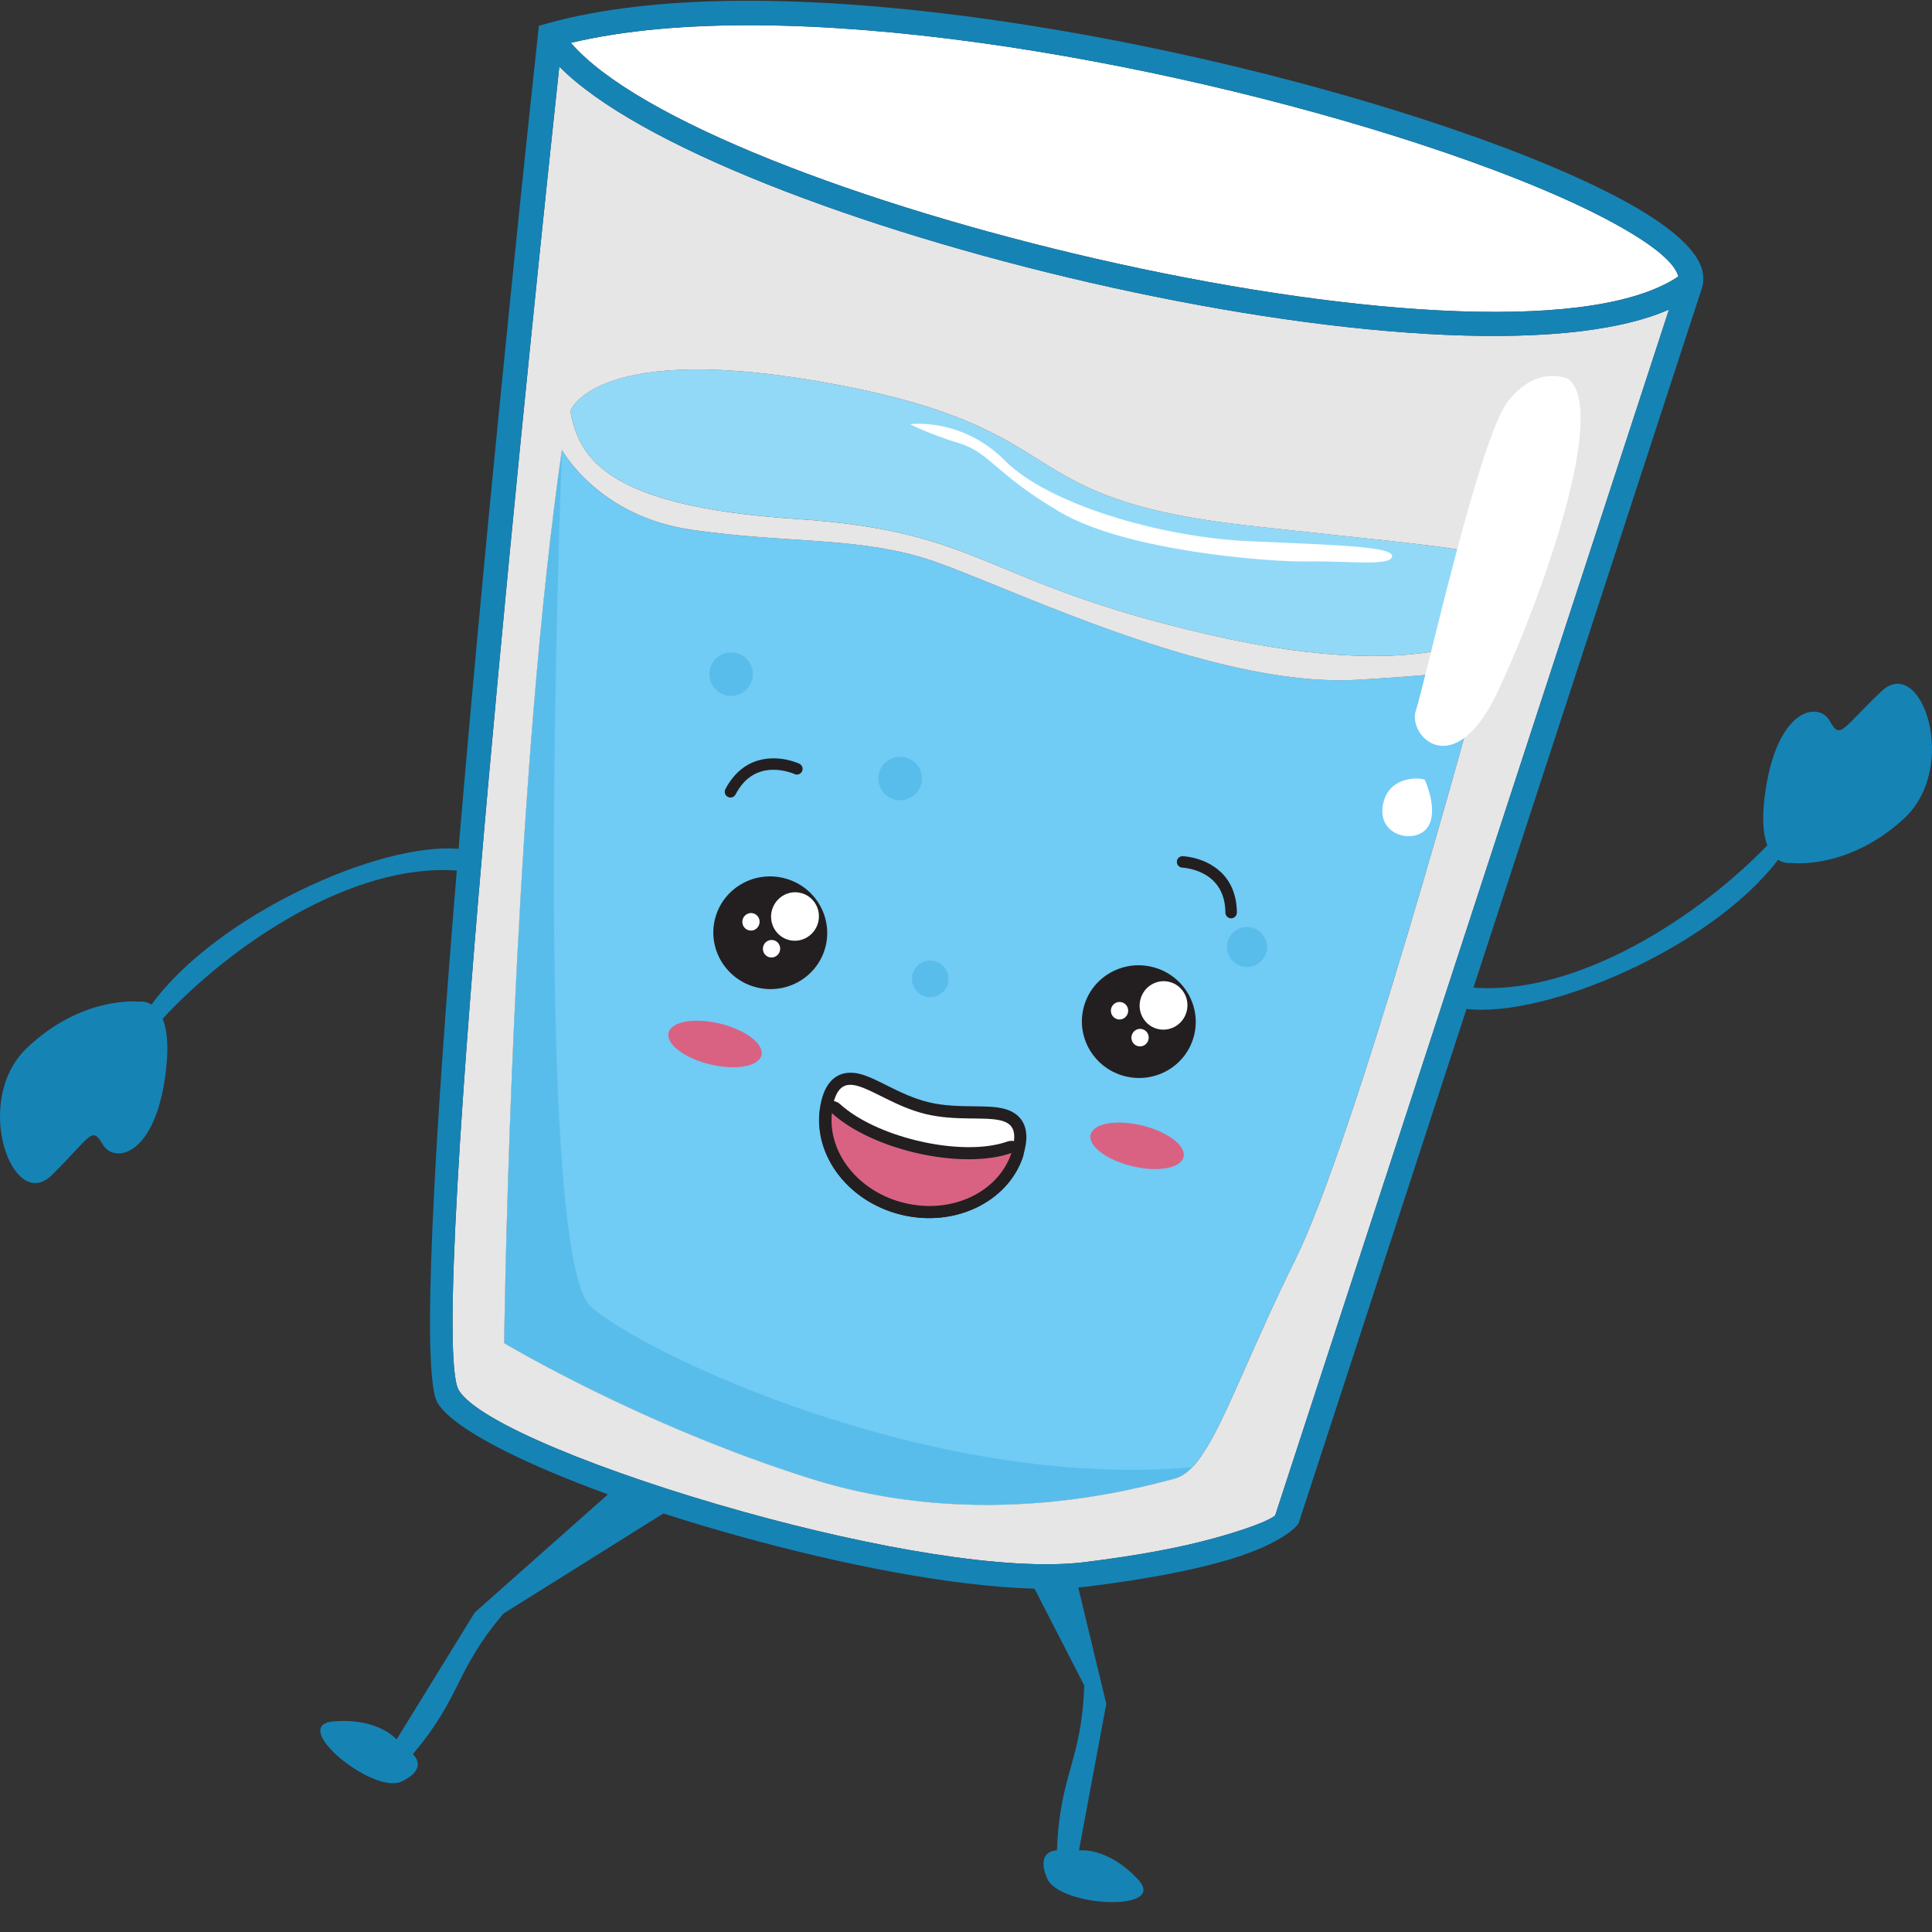 <svg width="39" height="39" viewBox="0 0 39 39" fill="none" xmlns="http://www.w3.org/2000/svg">
<rect x="0" y="0" width="39" height="39" fill="#333333" stroke="none"/>
<path fill-rule="evenodd" clip-rule="evenodd" d="M11.511 8.296C11.511 8.296 12.015 6.836 16.91 7.768C21.803 8.699 20.287 10.057 25.185 10.607C30.084 11.157 30.489 11.053 30.655 11.891C30.82 12.729 29.041 13.879 24.406 12.812C19.771 11.745 19.894 10.729 16.071 10.475C12.247 10.223 11.689 9.252 11.511 8.296Z" fill="#92D9F8"/>
<path fill-rule="evenodd" clip-rule="evenodd" d="M11.343 9.082C11.343 9.082 12.07 10.423 13.965 10.695C15.86 10.966 17.151 10.84 18.559 11.237C19.968 11.633 24.326 13.903 27.409 13.721C30.493 13.539 29.966 13.407 29.966 13.407C29.966 13.407 27.426 22.845 26.142 25.439C24.859 28.033 24.433 29.663 23.703 29.851C22.973 30.039 19.832 30.936 16.388 29.855C12.943 28.774 10.178 27.113 10.178 27.113C10.178 27.113 10.306 16.241 11.343 9.082Z" fill="#70CBF5"/>
<path fill-rule="evenodd" clip-rule="evenodd" d="M24.068 29.619C23.951 29.739 23.832 29.818 23.703 29.851C22.974 30.039 19.833 30.936 16.388 29.855C12.943 28.774 10.178 27.113 10.178 27.113C10.178 27.113 10.307 16.241 11.343 9.082C11.343 9.082 10.714 25.298 11.93 26.379C12.998 27.329 18.806 30.083 24.068 29.619Z" fill="#59BDEB"/>
<path fill-rule="evenodd" clip-rule="evenodd" d="M14.667 14.037C14.429 13.986 14.278 13.753 14.329 13.516C14.38 13.279 14.613 13.128 14.851 13.178C15.088 13.229 15.239 13.462 15.188 13.7C15.138 13.937 14.904 14.088 14.667 14.037ZM25.088 19.511C24.87 19.464 24.73 19.249 24.777 19.031C24.824 18.813 25.039 18.674 25.257 18.721C25.476 18.768 25.615 18.982 25.568 19.2C25.521 19.418 25.306 19.557 25.088 19.511ZM18.078 16.145C17.841 16.094 17.69 15.861 17.74 15.624C17.791 15.387 18.025 15.236 18.262 15.287C18.499 15.337 18.651 15.57 18.6 15.808C18.549 16.045 18.316 16.195 18.078 16.145ZM18.7 20.12C18.501 20.078 18.374 19.882 18.417 19.682C18.459 19.483 18.656 19.356 18.855 19.399C19.055 19.442 19.182 19.638 19.139 19.837C19.096 20.036 18.9 20.163 18.7 20.12Z" fill="#59BDEB"/>
<path fill-rule="evenodd" clip-rule="evenodd" d="M22.018 5.708C17.366 4.642 12.856 2.937 11.29 1.343C10.871 5.245 8.58 26.93 9.261 28.064C9.644 28.702 12.188 29.731 15.003 30.516C17.56 31.23 20.319 31.727 21.881 31.536C23.054 31.392 23.898 31.22 24.499 31.054C25.503 30.778 25.736 30.609 25.743 30.586L33.691 6.248C31.51 7.209 26.68 6.777 22.018 5.708ZM16.91 7.768C21.803 8.699 20.287 10.058 25.185 10.608C30.084 11.157 30.49 11.053 30.655 11.891C30.82 12.73 29.041 13.879 24.407 12.812C19.772 11.745 19.894 10.729 16.071 10.476C12.247 10.223 11.689 9.252 11.512 8.297C11.511 8.297 12.016 6.837 16.91 7.768ZM29.95 13.467C29.96 13.428 29.966 13.408 29.966 13.408C29.966 13.408 30.052 13.429 29.95 13.467ZM18.559 11.237C19.968 11.634 24.325 13.904 27.409 13.722C29.241 13.613 29.799 13.523 29.949 13.467C29.732 14.271 27.366 22.966 26.142 25.439C25.285 27.171 24.811 28.473 24.372 29.203L24.264 29.373C24.227 29.428 24.189 29.478 24.152 29.524C24.009 29.699 23.863 29.81 23.703 29.851C22.973 30.039 19.832 30.936 16.387 29.855C12.943 28.775 10.178 27.113 10.178 27.113L10.182 26.821L10.184 26.682C10.221 24.598 10.428 15.396 11.343 9.082C11.343 9.082 12.07 10.423 13.965 10.695C15.86 10.966 17.151 10.84 18.559 11.237Z" fill="#E6E6E6"/>
<path fill-rule="evenodd" clip-rule="evenodd" d="M31.65 7.645C31.65 7.645 31.009 7.348 30.428 8.119C29.846 8.89 28.754 13.837 28.581 14.344C28.409 14.851 29.352 15.828 30.232 13.965C31.111 12.103 32.48 8.254 31.65 7.645ZM28.762 15.742C28.677 15.692 28.014 15.646 27.913 16.264C27.813 16.882 28.563 17.042 28.81 16.711C29.057 16.38 28.762 15.742 28.762 15.742Z" fill="white"/>
<path fill-rule="evenodd" clip-rule="evenodd" d="M18.372 8.563C18.372 8.563 19.414 8.421 20.283 9.296C21.151 10.172 23.416 10.846 25.218 10.925C27.02 11.004 28.144 11.034 28.101 11.235C28.058 11.436 27.24 11.319 26.414 11.334C25.587 11.348 22.726 11.119 21.4 10.338C20.073 9.558 19.991 9.139 19.362 8.947C18.733 8.755 18.372 8.563 18.372 8.563Z" fill="white"/>
<path fill-rule="evenodd" clip-rule="evenodd" d="M11.524 0.865C12.856 2.418 17.406 4.142 22.128 5.224C26.945 6.328 31.91 6.758 33.774 5.648C33.811 5.626 33.846 5.604 33.88 5.581L33.877 5.572C33.788 5.255 33.23 4.84 32.337 4.378C31.395 3.891 30.101 3.377 28.597 2.887C23.443 1.209 15.863 -0.166 11.524 0.865Z" fill="white"/>
<path fill-rule="evenodd" clip-rule="evenodd" d="M11.524 0.864C12.856 2.418 17.406 4.142 22.128 5.224C26.945 6.328 31.91 6.758 33.775 5.648C33.811 5.626 33.846 5.604 33.88 5.581L33.877 5.572C33.788 5.255 33.23 4.84 32.337 4.378C31.395 3.891 30.101 3.377 28.597 2.887C23.443 1.209 15.863 -0.166 11.524 0.864ZM9.221 17.574C7.1 17.418 4.658 19.078 3.284 20.564C3.373 20.784 3.416 21.14 3.337 21.717C3.112 23.356 2.301 23.488 2.076 23.104C1.85 22.72 1.84 22.935 1.047 23.721C0.254 24.506 -0.574 22.22 0.542 21.156C1.657 20.092 2.8 20.22 2.8 20.22C2.8 20.22 2.925 20.197 3.059 20.278C4.375 18.473 7.655 16.997 9.257 17.135C9.901 9.483 10.855 0.731 10.86 0.688L10.878 0.521L11.04 0.475C15.411 -0.749 23.388 0.668 28.75 2.414C30.278 2.911 31.597 3.437 32.565 3.937C33.581 4.461 34.228 4.98 34.357 5.437C34.394 5.57 34.393 5.699 34.353 5.824L29.744 19.936C31.846 20.096 34.285 18.507 35.675 17.065C35.59 16.844 35.554 16.487 35.646 15.912C35.905 14.278 36.718 14.163 36.935 14.552C37.153 14.94 37.168 14.726 37.977 13.957C38.786 13.188 39.566 15.491 38.428 16.531C37.291 17.571 36.151 17.42 36.151 17.42C36.151 17.42 36.025 17.44 35.893 17.356C34.533 19.143 31.193 20.556 29.604 20.366L26.217 30.74C26.196 30.804 25.851 31.199 24.631 31.534C24.016 31.703 23.15 31.88 21.94 32.028C21.884 32.035 21.825 32.041 21.766 32.046L22.332 34.394L21.78 37.354C21.78 37.354 22.344 37.268 22.971 37.937C23.599 38.606 21.381 38.498 21.137 37.918C20.894 37.339 21.337 37.353 21.337 37.353C21.388 35.823 21.837 35.552 21.887 34.023L20.883 32.069C19.235 32.027 16.98 31.584 14.87 30.995C14.367 30.855 13.871 30.706 13.392 30.551L10.163 32.572C9.173 33.74 9.323 34.242 8.333 35.41C8.333 35.41 8.672 35.697 8.102 35.964C7.532 36.23 5.814 34.825 6.729 34.749C7.644 34.673 8.005 35.114 8.005 35.114L9.584 32.55L12.272 30.166C10.502 29.52 9.141 28.832 8.833 28.319C8.491 27.748 8.771 22.987 9.221 17.574ZM33.691 6.248C31.51 7.209 26.68 6.777 22.018 5.708C17.366 4.642 12.856 2.936 11.29 1.343C10.871 5.244 8.58 26.929 9.261 28.063C9.644 28.702 12.188 29.73 15.003 30.516C17.56 31.23 20.32 31.727 21.881 31.535C23.054 31.392 23.898 31.219 24.499 31.054C25.503 30.778 25.736 30.609 25.743 30.587L33.691 6.248Z" fill="#1683B5"/>
<path d="M16.667 19.098C16.519 19.708 15.899 20.083 15.282 19.934C14.664 19.785 14.283 19.169 14.431 18.559C14.579 17.949 15.199 17.575 15.816 17.724C16.434 17.872 16.814 18.488 16.667 19.098Z" fill="#231F20"/>
<path d="M16.517 18.614C16.453 18.877 16.192 19.039 15.933 18.977C15.674 18.914 15.516 18.651 15.579 18.388C15.643 18.125 15.905 17.962 16.163 18.025C16.422 18.087 16.581 18.351 16.517 18.614Z" fill="white"/>
<path d="M15.329 18.649C15.306 18.744 15.212 18.803 15.118 18.78C15.025 18.758 14.967 18.663 14.99 18.567C15.013 18.472 15.108 18.413 15.202 18.436C15.295 18.459 15.352 18.554 15.329 18.649Z" fill="white"/>
<path d="M15.744 19.192C15.721 19.288 15.626 19.346 15.533 19.324C15.439 19.301 15.382 19.206 15.405 19.11C15.428 19.015 15.522 18.957 15.616 18.979C15.709 19.002 15.767 19.097 15.744 19.192Z" fill="white"/>
<path d="M24.106 20.893C23.959 21.503 23.339 21.877 22.721 21.728C22.104 21.579 21.723 20.963 21.871 20.354C22.018 19.743 22.638 19.369 23.256 19.518C23.873 19.667 24.254 20.282 24.106 20.893Z" fill="#231F20"/>
<path d="M23.956 20.409C23.893 20.672 23.631 20.834 23.372 20.772C23.113 20.709 22.955 20.445 23.019 20.183C23.082 19.92 23.344 19.757 23.602 19.82C23.861 19.882 24.02 20.146 23.956 20.409Z" fill="white"/>
<path d="M22.769 20.444C22.746 20.539 22.651 20.598 22.558 20.575C22.464 20.552 22.407 20.457 22.429 20.362C22.452 20.267 22.547 20.208 22.641 20.231C22.734 20.253 22.792 20.349 22.769 20.444Z" fill="white"/>
<path d="M23.183 20.987C23.16 21.082 23.066 21.141 22.972 21.118C22.878 21.096 22.821 21 22.844 20.905C22.867 20.81 22.962 20.751 23.055 20.774C23.149 20.796 23.206 20.892 23.183 20.987Z" fill="white"/>
<path d="M15.371 21.301C15.316 21.528 14.852 21.611 14.334 21.486C13.816 21.361 13.441 21.076 13.496 20.848C13.551 20.621 14.015 20.538 14.533 20.663C15.051 20.788 15.426 21.074 15.371 21.301Z" fill="#D96283"/>
<path d="M23.891 23.356C23.837 23.584 23.372 23.666 22.854 23.541C22.336 23.416 21.961 23.131 22.016 22.904C22.071 22.677 22.535 22.594 23.053 22.719C23.571 22.844 23.947 23.129 23.891 23.356Z" fill="#D96283"/>
<path d="M16.135 15.416C16.13 15.414 16.051 15.377 15.925 15.346C15.771 15.309 15.545 15.281 15.305 15.351C15.066 15.419 14.818 15.594 14.643 15.93C14.613 15.987 14.635 16.057 14.692 16.086C14.749 16.116 14.818 16.094 14.848 16.037C15 15.75 15.186 15.627 15.37 15.572C15.554 15.518 15.741 15.539 15.871 15.571C15.924 15.583 15.966 15.597 15.995 15.608C16.01 15.613 16.021 15.618 16.028 15.621L16.036 15.624L16.037 15.625C16.095 15.652 16.164 15.627 16.191 15.57C16.218 15.512 16.193 15.443 16.135 15.416Z" fill="#231F20"/>
<path d="M23.867 17.514H23.869C23.881 17.515 23.948 17.52 24.04 17.542C24.17 17.573 24.346 17.639 24.484 17.771C24.622 17.904 24.732 18.098 24.736 18.423C24.737 18.487 24.789 18.538 24.853 18.538C24.917 18.537 24.968 18.485 24.968 18.421C24.966 18.042 24.825 17.774 24.644 17.604C24.462 17.432 24.248 17.354 24.094 17.317C23.969 17.287 23.881 17.284 23.876 17.283C23.812 17.281 23.758 17.331 23.756 17.395C23.754 17.458 23.804 17.512 23.867 17.514Z" fill="#231F20"/>
<path d="M18.225 24.403C17.159 24.146 16.475 23.182 16.699 22.254C16.793 21.868 16.994 21.718 17.317 21.796C17.471 21.833 17.644 21.919 17.843 22.018C18.099 22.146 18.389 22.291 18.716 22.37C19.044 22.449 19.368 22.453 19.655 22.455C19.878 22.458 20.07 22.46 20.225 22.497C20.547 22.575 20.658 22.8 20.565 23.187C20.34 24.114 19.291 24.66 18.225 24.403Z" fill="white"/>
<path d="M20.254 22.378C20.086 22.337 19.887 22.335 19.656 22.332C19.377 22.329 19.06 22.326 18.746 22.25C18.432 22.175 18.148 22.033 17.898 21.909C17.692 21.805 17.514 21.717 17.346 21.676C17.122 21.622 16.725 21.622 16.579 22.225C16.339 23.219 17.064 24.249 18.196 24.522C19.328 24.795 20.444 24.209 20.684 23.216C20.831 22.612 20.478 22.432 20.254 22.378ZM20.196 22.617C20.422 22.671 20.53 22.807 20.445 23.158C20.236 24.021 19.255 24.525 18.254 24.283C17.253 24.041 16.61 23.146 16.819 22.283C16.904 21.933 17.062 21.86 17.288 21.915C17.618 21.995 18.092 22.346 18.688 22.489C19.283 22.633 19.865 22.537 20.196 22.617Z" fill="#231F20"/>
<path d="M18.23 24.404C17.251 24.168 16.58 23.331 16.67 22.458C16.675 22.411 16.706 22.372 16.749 22.355C16.773 22.346 16.798 22.345 16.822 22.351C16.842 22.356 16.861 22.365 16.876 22.38C17.233 22.706 17.819 22.984 18.481 23.144C19.204 23.318 19.912 23.324 20.376 23.159C20.399 23.151 20.423 23.15 20.446 23.155C20.468 23.161 20.487 23.171 20.503 23.187C20.537 23.22 20.549 23.269 20.534 23.314C20.247 24.168 19.236 24.647 18.23 24.404Z" fill="#D96283"/>
<path d="M20.475 23.036C20.429 23.025 20.38 23.027 20.334 23.044C19.892 23.201 19.21 23.194 18.51 23.024C17.867 22.869 17.302 22.601 16.959 22.289C16.927 22.26 16.89 22.241 16.851 22.231C16.803 22.22 16.752 22.222 16.705 22.24C16.618 22.273 16.558 22.352 16.548 22.445C16.451 23.379 17.162 24.273 18.202 24.523C19.268 24.781 20.344 24.267 20.651 23.353C20.68 23.264 20.657 23.165 20.589 23.099C20.557 23.068 20.517 23.047 20.475 23.036ZM20.417 23.275C20.151 24.067 19.215 24.515 18.259 24.284C17.33 24.06 16.71 23.273 16.793 22.47C17.15 22.796 17.745 23.093 18.452 23.264C19.225 23.45 19.949 23.441 20.417 23.275Z" fill="#231F20"/>
</svg>
